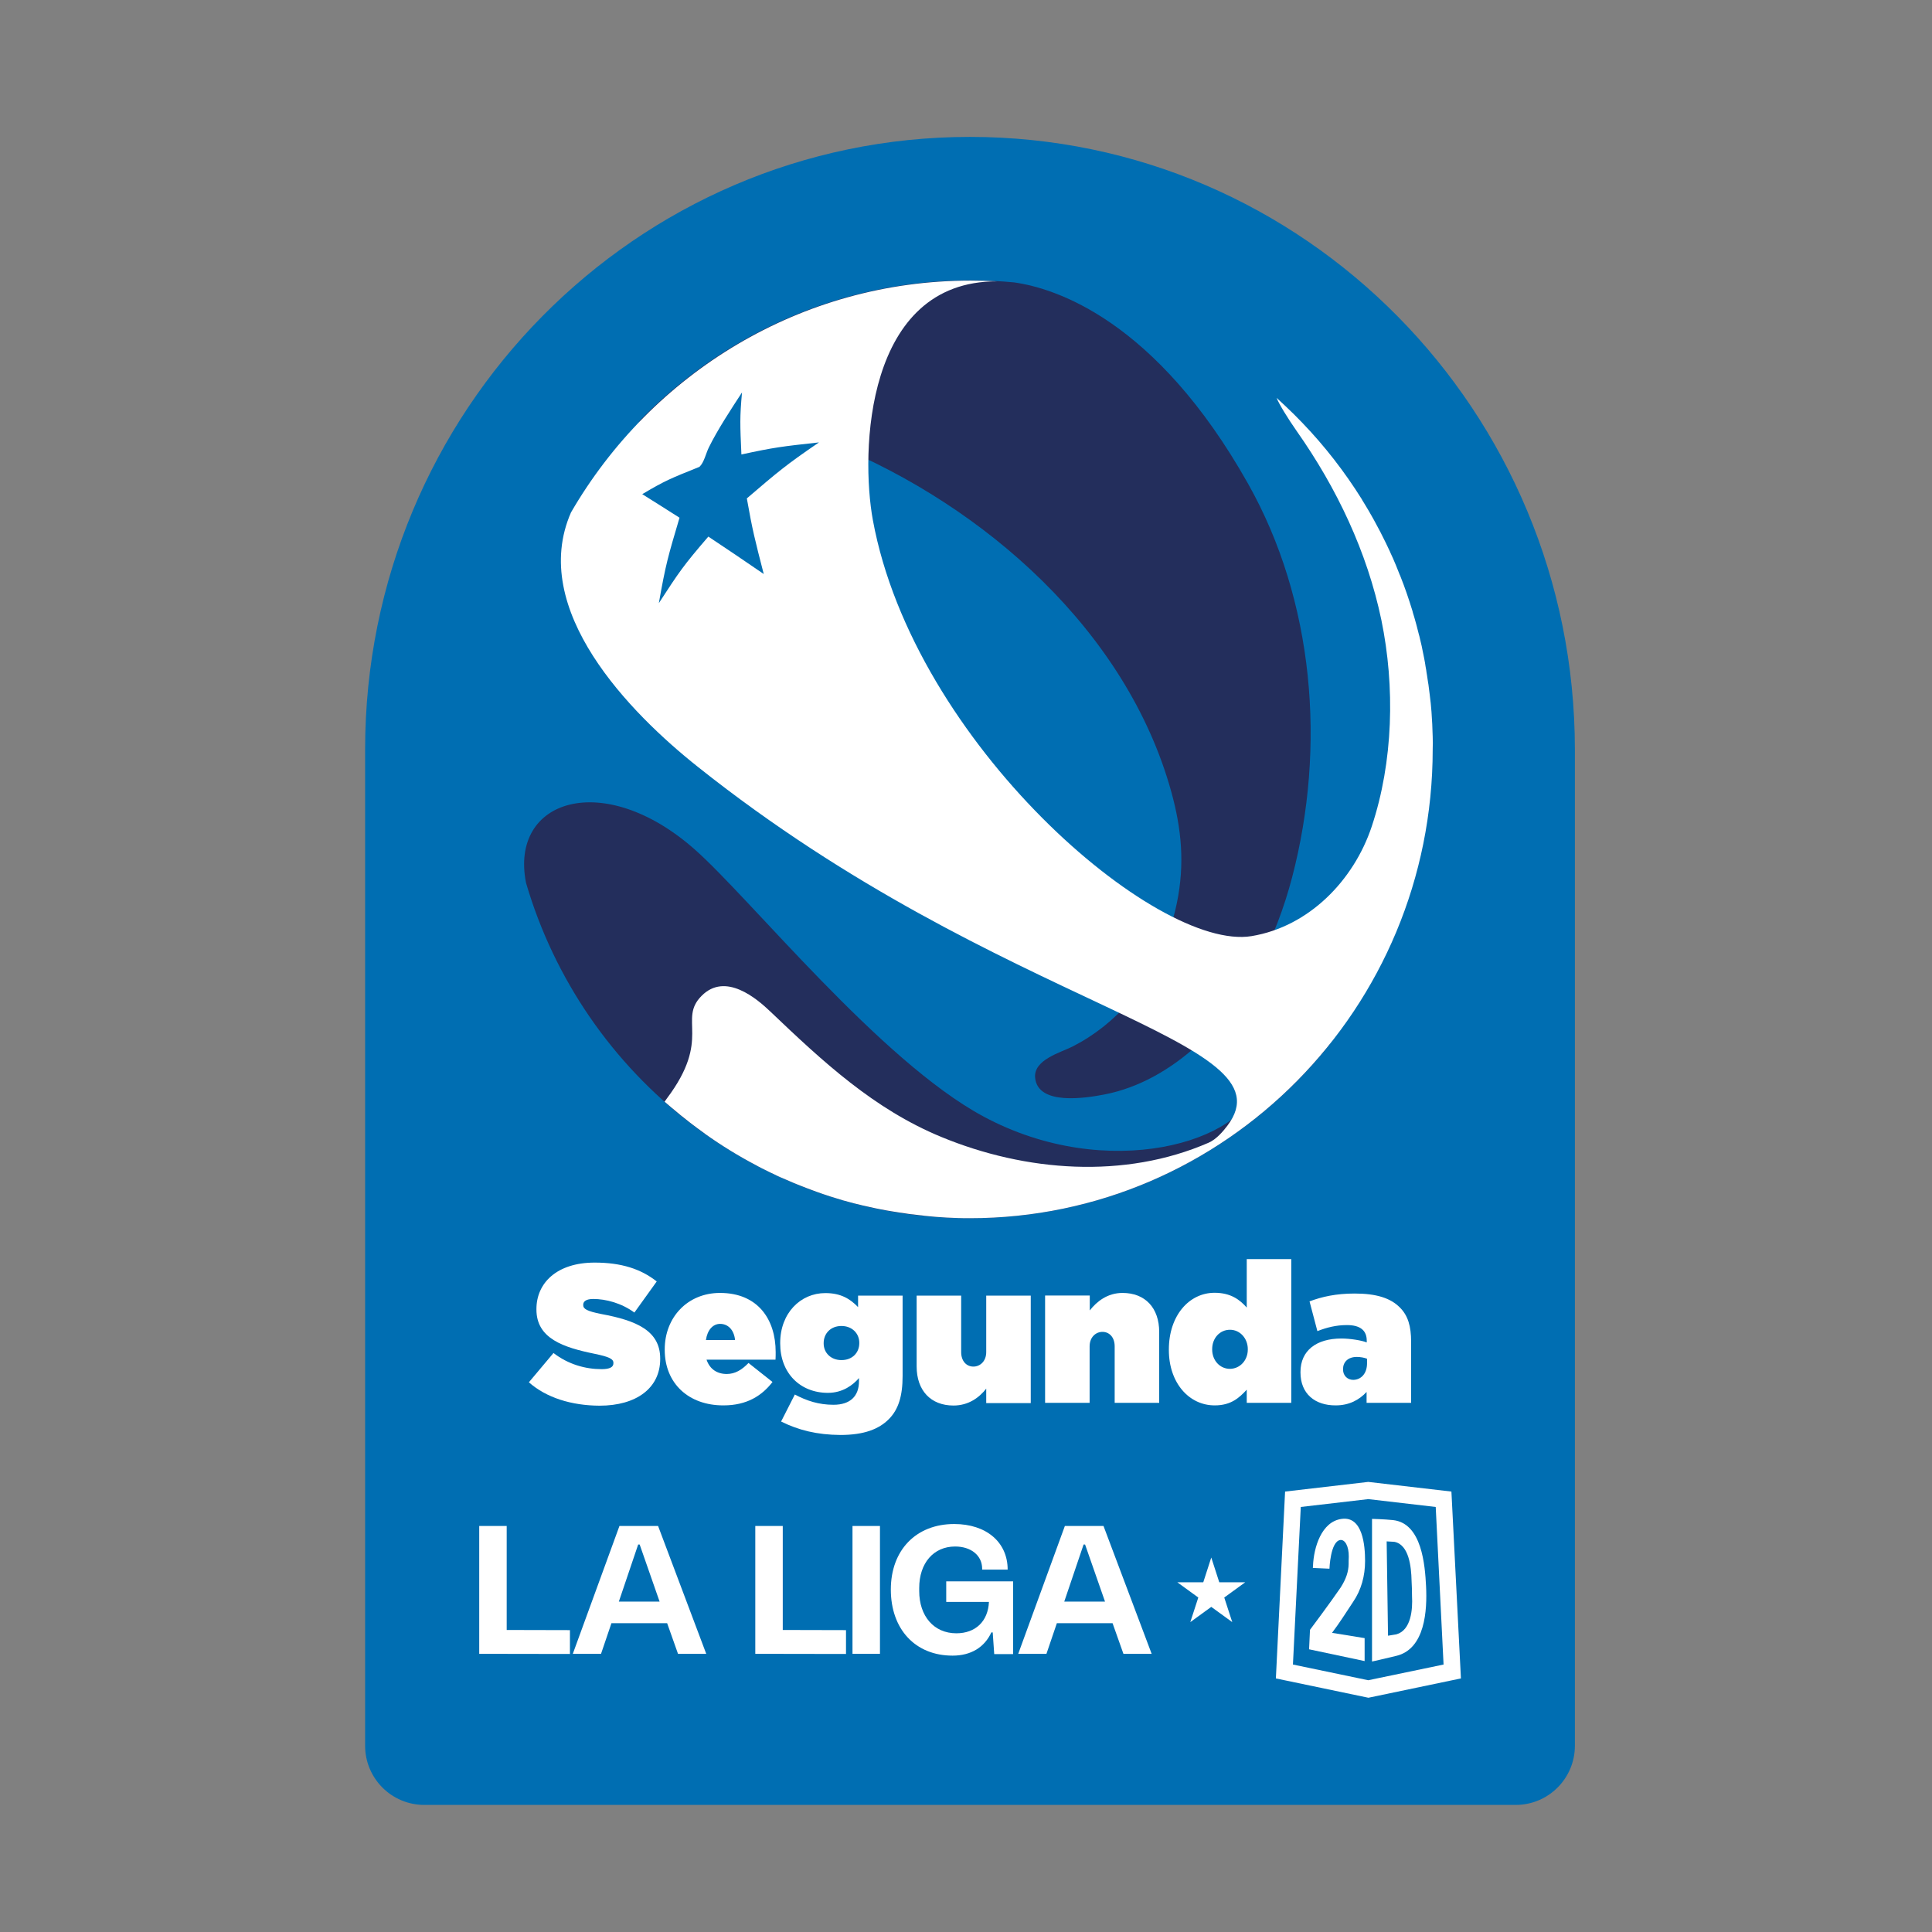 <?xml version="1.0" encoding="utf-8"?>
<!-- Generator: Adobe Illustrator 28.3.0, SVG Export Plug-In . SVG Version: 6.00 Build 0)  -->
<svg version="1.1" id="Capa_1" xmlns="http://www.w3.org/2000/svg" xmlns:xlink="http://www.w3.org/1999/xlink" x="0px" y="0px"
	 viewBox="0 0 1280 1280" style="enable-background:new 0 0 1280 1280;" xml:space="preserve">
<rect x="0" y="0" width="1280" height="1280" fill="#808080" stroke="none"/>
<style type="text/css">
	.st0{fill:#006EB2;}
	.st1{fill:#232E5C;}
	.st2{fill:#FFFFFF;}
	.st3{fill:none;}
</style>
<g>
	<g>
		<path class="st0" d="M642.6,90.7c-221.3,0-400.7,181.7-400.7,405.8v660.1c0,21.6,17.5,39.2,39.2,39.2h723.1
			c21.6,0,39.2-17.5,39.2-39.2V496.5C1043.3,272.4,863.9,90.7,642.6,90.7z"/>
		<path class="st1" d="M423.1,279.5c15.6-4.7,35-5.1,46.9-4.7c13.6,0.5,20.9-39.9,34.2-36.7c14.4,3.5,34.9,50.8,48.5,56.4
			c99.6,41,193.6,123.3,223.2,229.7c7,25.1,9.1,48.4,3.8,74.1c-4.8,23.3-15.5,46.5-31.2,65c-10.4,12.3-23.5,22.7-37.8,30
			c-8.1,4.1-26.1,8.8-24.9,20.8c1.9,18.6,33.9,13.3,45.5,11.1c23.6-4.5,44.6-16.9,62.3-33c31.5-28.9,51.8-70.1,62.5-111.1
			c22.6-86.6,14.5-183-29.2-260.6c-61.2-108.8-128-129.6-155-133.4c-9.6-0.9-19.3-1.4-29.1-1.4C556.5,185.8,478.8,221.7,423.1,279.5
			z"/>
		<path class="st1" d="M832,719.3c-6.8,36.5-97.8,65.1-180.8,20.2c-68.3-36.9-154-144.2-191-176.8c-60.2-53.1-122.7-33.4-111.7,22.2
			c37.6,128.5,155,222.2,294.1,222.2c96.4,0,182.4-45.1,238.6-115.5C856.7,685.4,842.6,661.8,832,719.3z"/>
		<path class="st2" d="M949.2,488.1c0-0.9-0.1-1.8-0.1-2.7c-0.1-1.9-0.1-3.7-0.2-5.6c-0.1-1.1-0.1-2.1-0.2-3.2
			c-0.1-1.7-0.2-3.4-0.3-5c-0.1-1.1-0.2-2.3-0.3-3.4c-0.1-1.6-0.3-3.2-0.5-4.8c-0.1-1.1-0.3-2.3-0.4-3.4c-0.2-1.6-0.4-3.2-0.6-4.7
			c-0.1-1.1-0.3-2.3-0.5-3.4c-0.2-1.6-0.5-3.2-0.7-4.7c-0.2-1.1-0.4-2.2-0.5-3.3c-0.3-1.6-0.6-3.2-0.8-4.8c-0.2-1.1-0.4-2.1-0.6-3.2
			c-0.3-1.6-0.7-3.2-1-4.9c-0.2-1-0.4-2-0.6-3c-0.4-1.7-0.8-3.4-1.2-5.1c-0.2-0.9-0.4-1.8-0.7-2.7c-0.5-1.8-0.9-3.7-1.4-5.5
			c-0.2-0.7-0.4-1.5-0.6-2.2c-0.6-2.2-1.2-4.3-1.9-6.5c-0.1-0.4-0.2-0.8-0.3-1.2c-2.4-7.8-5-15.5-8-23c-0.1-0.3-0.2-0.6-0.4-0.9
			c-0.9-2.2-1.7-4.3-2.6-6.5c-0.2-0.5-0.4-0.9-0.6-1.4c-0.8-2-1.7-4-2.6-5.9c-0.2-0.5-0.5-1-0.7-1.6c-0.9-1.9-1.8-3.8-2.7-5.7
			c-0.3-0.5-0.5-1-0.8-1.6c-0.9-1.9-1.9-3.7-2.8-5.6c-0.3-0.5-0.5-1-0.8-1.5c-1-1.9-2-3.8-3-5.6c-0.2-0.4-0.5-0.9-0.7-1.3
			c-1.1-1.9-2.2-3.9-3.3-5.8c-0.2-0.3-0.4-0.7-0.6-1c-1.2-2.1-2.5-4.1-3.7-6.1c-0.1-0.2-0.2-0.4-0.3-0.6
			c-11.4-18.2-24.5-35.1-39.3-50.5c0,0,0,0,0,0c-1.8-1.9-3.7-3.8-5.5-5.6c0,0-0.1-0.1-0.1-0.1c-1.9-1.8-3.7-3.6-5.6-5.4
			c0,0-0.1-0.1-0.1-0.1c-1.9-1.8-3.9-3.6-5.8-5.4c0,0,0,0,0,0c1.3,3.6,7.2,13.3,13.3,22c26.6,37.8,46.7,80.1,56.1,125.2
			c9.1,44.2,7.9,93.8-6.4,136.8c-11.9,35.7-41.6,66.3-79.6,72.6c-63,10.4-223.7-127.8-250.9-275.6c-8.2-44.7-5.3-158.5,82.3-158.2
			c-5.8-0.3-11.7-0.5-17.6-0.5c-112.8,0-211.4,61.7-264.7,153.6c0,0,0,0,0,0c-28.2,64.4,39,132.8,84.1,168.6
			C665,669.4,857.4,687.9,813.1,745.9c-2.5,3.3-7.1,8.9-12.4,11.2c-55.7,24.2-121.1,19.3-177.2-3.9c-44.5-18.4-78.3-49.8-113-82.9
			c-9.1-8.7-29.9-26.5-45.7-10.5c-15.8,15.9,7,28.1-23,68c-0.5,0.7-1,1.4-1.5,2.1c0,0,0,0,0,0c1.6,1.4,3.2,2.8,4.9,4.2
			c0.1,0.1,0.3,0.2,0.4,0.3c1.6,1.3,3.2,2.7,4.8,4c0.2,0.2,0.4,0.3,0.6,0.5c1.6,1.3,3.2,2.5,4.8,3.8c0.2,0.2,0.4,0.3,0.6,0.5
			c1.6,1.2,3.2,2.5,4.9,3.7c0.2,0.1,0.4,0.3,0.5,0.4c1.7,1.2,3.4,2.5,5.1,3.7c0.1,0.1,0.2,0.1,0.2,0.2c10.8,7.7,22.2,14.7,34,20.9
			c0.2,0.1,0.5,0.2,0.7,0.4c1.6,0.9,3.3,1.7,4.9,2.5c0.5,0.2,0.9,0.5,1.4,0.7c1.5,0.8,3.1,1.5,4.6,2.2c0.6,0.3,1.2,0.6,1.8,0.9
			c1.5,0.7,3,1.4,4.5,2c0.7,0.3,1.4,0.6,2.1,0.9c1.4,0.6,2.9,1.3,4.4,1.9c0.7,0.3,1.5,0.6,2.2,0.9c1.4,0.6,2.9,1.2,4.3,1.7
			c0.8,0.3,1.6,0.6,2.3,0.9c1.4,0.5,2.9,1.1,4.3,1.6c0.8,0.3,1.6,0.6,2.4,0.9c1.4,0.5,2.9,1,4.3,1.5c0.8,0.3,1.6,0.5,2.4,0.8
			c1.5,0.5,2.9,1,4.4,1.4c0.6,0.2,1.3,0.4,1.9,0.6c3.1,1,6.3,1.9,9.4,2.7c0.7,0.2,1.4,0.4,2.2,0.6c1.3,0.3,2.5,0.6,3.8,0.9
			c1.1,0.3,2.2,0.6,3.3,0.8c1.2,0.3,2.4,0.5,3.6,0.8c1.2,0.3,2.4,0.5,3.6,0.8c1.2,0.2,2.4,0.5,3.5,0.7c1.2,0.2,2.5,0.5,3.7,0.7
			c1.2,0.2,2.3,0.4,3.5,0.6c1.3,0.2,2.5,0.4,3.8,0.6c1.1,0.2,2.3,0.4,3.4,0.5c1.3,0.2,2.6,0.4,3.9,0.6c1.1,0.2,2.3,0.3,3.4,0.4
			c1.4,0.2,2.7,0.3,4.1,0.5c1.1,0.1,2.2,0.2,3.3,0.4c1.4,0.1,2.8,0.3,4.2,0.4c1.1,0.1,2.1,0.2,3.2,0.3c1.5,0.1,3,0.2,4.5,0.3
			c1,0.1,2,0.1,3,0.2c1.7,0.1,3.3,0.1,5,0.2c0.8,0,1.7,0.1,2.5,0.1c2.5,0.1,5.1,0.1,7.6,0.1c169.4,0,306.7-139.1,306.7-310.7
			C949.3,493.7,949.3,490.9,949.2,488.1z M506,380.3c-16.8-11.5-21.4-14.6-36.7-24.8c-16.7,19.4-19.2,23.2-32.8,44.1
			c4.6-26,6-30.6,13.7-56.6c-11.2-7.2-15.2-9.6-24.7-15.6c15.3-9.1,18.8-10.4,37.9-18.1c3.1-2.9,4.3-9,6.2-12.8
			c5.6-11.5,15-25.8,22-36.5c-1.5,16.7-1.3,20.9-0.4,41.1c21.7-4.7,26.8-5.3,51.4-8c-22.4,15.3-27.2,19.5-47.8,37.1
			C498.5,351.2,500.1,357.4,506,380.3z"/>
		<ellipse class="st3" cx="642.6" cy="496.5" rx="306.7" ry="310.7"/>
	</g>
	<g>
		<path class="st2" d="M350.4,915.8l16.3-19.4c9.9,7.6,21.2,10.7,31.9,10.7c5.5,0,7.8-1.4,7.8-3.9v-0.3c0-2.6-2.9-4-12.6-6
			c-20.4-4.2-38.4-10-38.4-29.3v-0.3c0-17.3,13.5-30.8,38.6-30.8c17.6,0,30.6,4.2,41.1,12.5l-14.8,20.6c-8.6-6.3-18.9-9-27.3-9
			c-4.6,0-6.6,1.6-6.6,3.8v0.3c0,2.5,2.5,4,12.1,5.9c23.3,4.3,38.9,11.1,38.9,29.5v0.3c0,19.2-15.7,30.9-40.2,30.9
			C378.6,931.2,361.9,926,350.4,915.8z"/>
		<path class="st2" d="M440.4,894.3v-0.3c0-21.3,15.2-37.4,36.6-37.4c25.2,0,36.9,17.6,36.9,39.2c0,1.6,0,3.4-0.1,5h-45.7
			c2.1,6.3,7,9.5,13.4,9.5c5.3,0,9.8-2.5,14.4-7.3l15.9,12.6c-7,9.1-17,15.5-32.4,15.5C456.2,931.2,440.4,916.5,440.4,894.3z
			 M487,887.8c-0.7-6.8-4.7-10.7-9.9-10.7c-4.9,0-8.5,4.2-9.4,10.7H487z"/>
		<path class="st2" d="M517.5,941.8l9.1-17.9c7.9,4.2,15.9,6.8,25.6,6.8c11.1,0,16.9-5.7,16.9-15.6V913c-4,4.6-10.7,9.8-20.6,9.8
			c-18.3,0-31.6-13-31.6-32.7v-0.3c0-19.9,13.5-33.1,29.9-33.1c10.4,0,16.5,3.9,21.7,9.3v-7.6h29.5v53.2c0,13.2-2.7,22.2-9.2,28.7
			c-6.4,6.4-16.1,10.4-32,10.4C541.2,950.6,529,947.5,517.5,941.8z M569.3,889.9v-0.3c0-6.1-4.7-11.1-11.8-11.1
			c-7.3,0-11.8,5.1-11.8,11.3v0.3c0,6.1,4.7,11,11.8,11C564.8,901.1,569.3,896.1,569.3,889.9z"/>
		<path class="st2" d="M607.3,905.3v-46.9h29.5v37.4c0,6.1,3.6,9.6,8.1,9.6c4.4,0,8.5-3.5,8.5-9.6v-37.4h29.5v71.2h-29.5V920
			c-4.6,5.9-11.7,11.2-21.7,11.2C616.7,931.2,607.3,921.3,607.3,905.3z"/>
		<path class="st2" d="M692.5,858.3H722v9.9c4.6-5.9,11.7-11.6,21.7-11.6c15,0,24.3,9.9,24.3,25.9v46.9h-29.5v-37.4
			c0-6.1-3.6-9.6-8.1-9.6c-4.4,0-8.5,3.5-8.5,9.6v37.4h-29.5V858.3z"/>
		<path class="st2" d="M774.4,894.4v-0.3c0-22.6,13.5-37.6,30.3-37.6c10.8,0,16.8,4.7,21.3,9.8v-32.1h29.5v95.2H826v-8.7
			c-4.8,5.2-10.3,10.4-21.1,10.4C787.8,931.2,774.4,916.2,774.4,894.4z M826.7,894.1v-0.3c0-7-5.1-12.8-11.8-12.8
			c-6.8,0-11.8,5.6-11.8,12.8v0.3c0,7.2,5.1,12.8,11.8,12.8C821.6,906.8,826.7,901.2,826.7,894.1z"/>
		<path class="st2" d="M861.6,909.3v-0.3c0-14.2,10.5-22.2,27.1-22.2c6,0,13.7,1.3,16.8,2.6v-1.2c0-6.5-4-10.3-13.1-10.3
			c-7.3,0-13.4,1.6-19.6,4l-5.2-19.7c8.2-3.1,17.6-5.2,29.9-5.2c14.4,0,23.8,3,30,9.3c5.3,5.3,7.4,12.3,7.4,22.6v40.5h-29.5v-7.2
			c-4.9,5.3-11.6,8.9-20.4,8.9C871.2,931.2,861.6,923.4,861.6,909.3z M905.7,903.2v-3c-1.7-0.7-4.3-1.2-6.8-1.2
			c-5.9,0-9.1,3.5-9.1,8v0.3c0,4.2,3,6.9,6.8,6.9C901.8,914.1,905.7,910,905.7,903.2z"/>
	</g>
	<g>
		<g>
			<g>
				<g>
					<path class="st2" d="M961.6,988.2l-55.1-6.4l-55.1,6.4l-6.1,123.8l61.3,12.8l61.3-12.8L961.6,988.2z M906.5,1113.2l-49.9-10.4
						l5.2-104.4l44.7-5.2l44.7,5.2l5.2,104.4L906.5,1113.2z"/>
				</g>
			</g>
			<path class="st2" d="M882.5,1081.8c7.8,1.3,21.6,3.5,21.6,3.5v15.2l-36.8-7.8l0.6-12.9c0,0,13.7-18.3,20.3-28
				c3.7-5.8,5.2-10.6,5.3-15.5c0-2,0-2.9,0.1-4.9c0.1-7.1-2.6-11.6-5.7-11.1c-6.5,1.1-7.1,19-7.1,19l-11-0.5c0,0,0.1-0.8,0.1-1.5
				c0.5-11.9,5.5-29.2,19-31c14-1.9,15.5,17.8,15.5,27.9c0,9.8-2.5,19.2-8,27.2C891.7,1068.5,887.5,1075.2,882.5,1081.8z"/>
			<path class="st2" d="M922.9,1007.1c19.2,2.1,21.2,30.1,21.9,43.8c0.8,15.7-0.5,41.7-19.9,46.2c-7.3,1.8-15.9,3.7-15.9,3.7v-94.5
				C908.9,1006.3,917.2,1006.5,922.9,1007.1z M935.2,1047.2c-0.2-9.1-1.7-23.8-11.4-25.7c-2-0.1-3.1-0.2-5.1-0.3
				c0.3,20.8,0.6,41.7,0.9,62.5c2.2-0.4,3.3-0.5,5.5-0.9c9.8-2.7,10.9-16.6,10.4-25.3C935.5,1053.3,935.4,1051.4,935.2,1047.2z"/>
		</g>
		<g>
			<path class="st2" d="M377.6,1095.8l-60.1-0.1V1011h18.2v68.9l41.9,0.1V1095.8z"/>
			<path class="st2" d="M467.9,1095.7h-18.7l-7.2-20.3h-36.9l-6.9,20.3h-18.7l30.9-84.7H436L467.9,1095.7z M422.8,1023.3l-12.8,37.8
				h27l-13.2-37.8H422.8z"/>
			<path class="st2" d="M560.5,1095.8l-60.1-0.1V1011h18.2v68.9l41.9,0.1V1095.8z"/>
			<path class="st2" d="M583,1095.7h-18.2V1011H583V1095.7z"/>
			<path class="st2" d="M626.9,1061.3v-13.6h44.3v48.2h-12.5l-1-14.4h-0.9c-4.5,9.8-13.4,15.4-25.7,15.4
				c-24.8,0-40.9-17.6-40.9-43.8c0-26.1,16.7-43.4,42-43.4c21.2,0,35.4,12,35.4,30.2h-16.9v-0.6c0-8.7-7.3-14.7-17.9-14.7
				c-14.3,0-23.8,11-23.8,27.5v2c0,16.6,9.7,28,24.6,28c12.7,0,21-7.9,21.6-20.8H626.9z"/>
			<path class="st2" d="M763,1095.7h-18.7l-7.2-20.3h-36.9l-6.9,20.3h-18.7l30.9-84.7h25.6L763,1095.7z M717.9,1023.3l-12.8,37.8h27
				l-13.2-37.8H717.9z"/>
		</g>
		<g>
			<polygon class="st2" points="802.5,1031.9 807.8,1048.3 825,1048.3 811.1,1058.4 816.4,1074.7 802.5,1064.6 788.6,1074.7 
				793.9,1058.4 780,1048.3 797.2,1048.3 			"/>
		</g>
	</g>
</g>
</svg>
